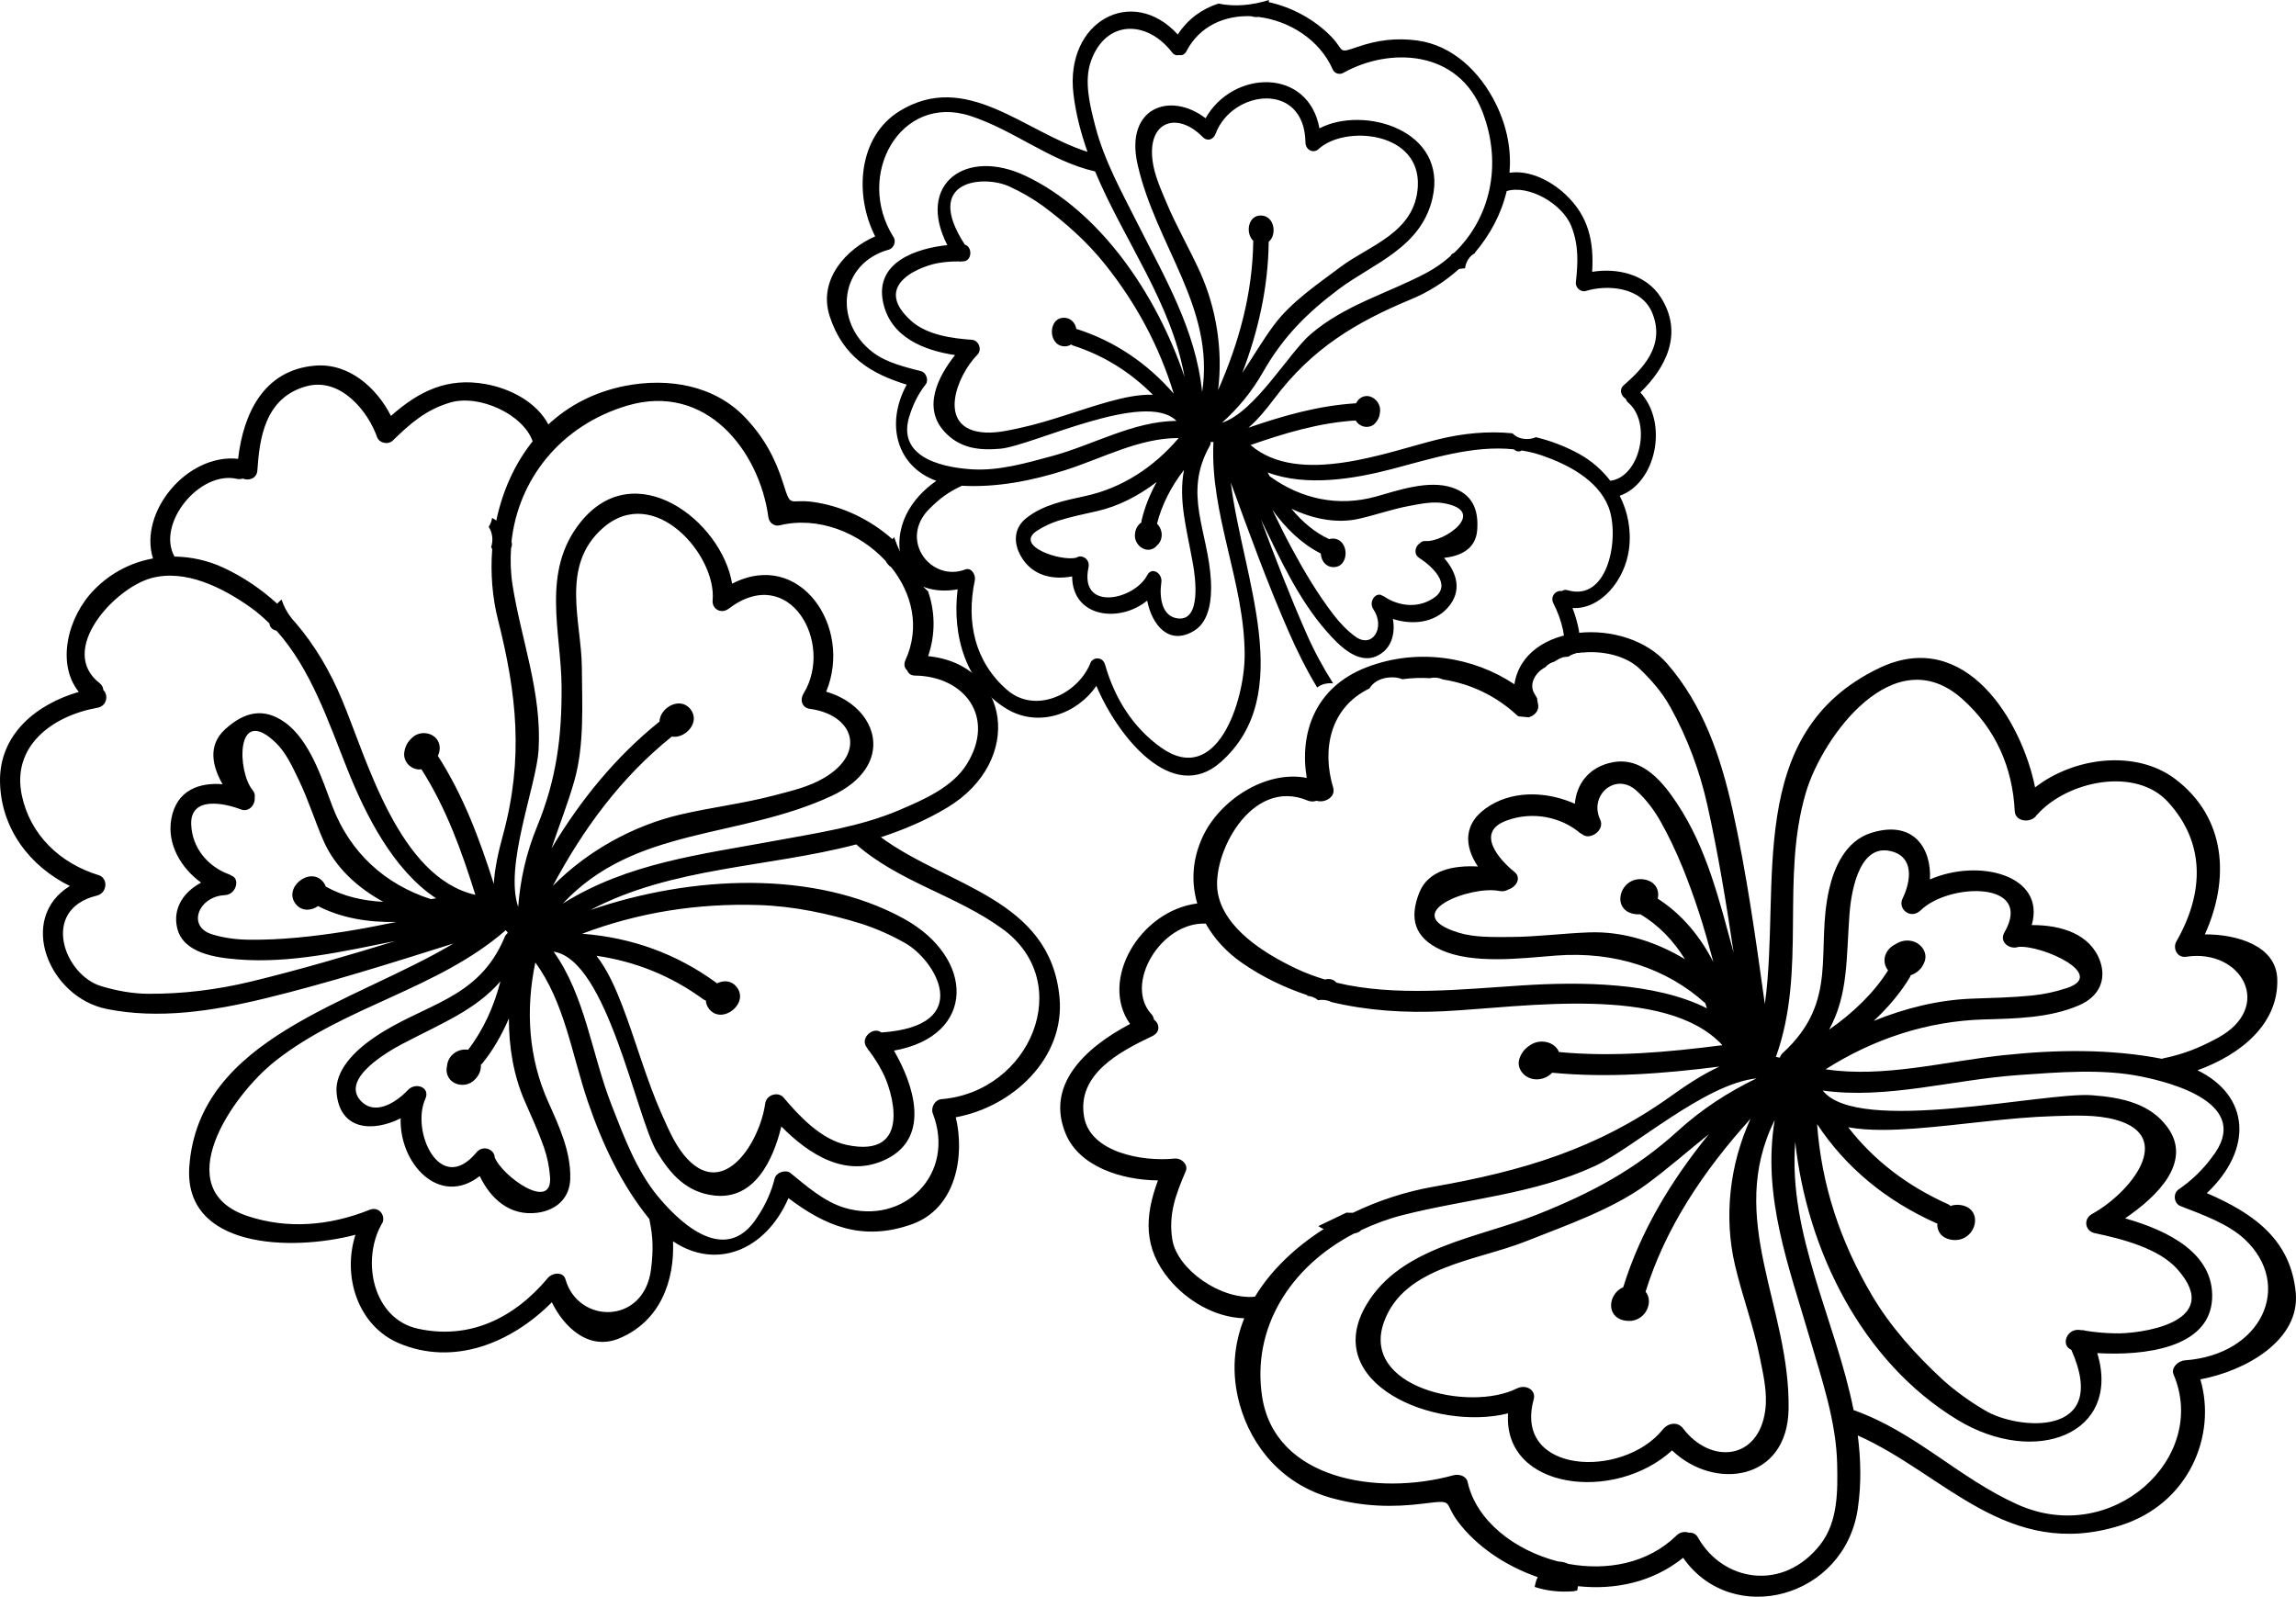 <?xml version="1.0" encoding="utf-8"?>
<!-- Generator: Adobe Illustrator 15.0.2, SVG Export Plug-In . SVG Version: 6.00 Build 0)  -->
<!DOCTYPE svg PUBLIC "-//W3C//DTD SVG 1.1//EN" "http://www.w3.org/Graphics/SVG/1.1/DTD/svg11.dtd">
<svg version="1.1" id="Layer_1" xmlns="http://www.w3.org/2000/svg" xmlns:xlink="http://www.w3.org/1999/xlink" x="0px" y="0px"
	 width="548.565px" height="381.518px" viewBox="0 0.001 548.565 381.518" enable-background="new 0 0.001 548.565 381.518"
	 xml:space="preserve">
<g>
	<path d="M548.506,308.903c-1.172-12.563-9.848-18.918-21.244-23.814c11.142-10.551,10.241-23.271-2.229-29.362
		c10.375-3.755,19.381-11.086,19.059-21.772c-0.233-7.939-9.489-10.728-17.302-10.7c6.017-13.274,5.11-27.96-7.154-37.177
		c-9.329-6.987-24.041-5.224-33.407,2.062c-3.182-15.805-16.615-38.377-37.219-28.525c-32.597,15.582-23.406,52.152-27.352,80.301
		c-2.162-15.534-4.34-31.228-7.696-46.361c-2.797-12.583-6.981-25.075-15.704-35.058c-9.865-11.313-34.146-9.788-36.434,4.998
		c-9.799-6.537-23.076-8.772-35.325-4.052c-12.5,4.817-16.042,15.958-14.286,26.425c-9.811-1.915-20.836,5.325-24.886,14.112
		c-2.502,5.408-2.755,10.879-1.274,15.889c-13.796,1.775-23.444,18.412-16.055,28.795c-11.016,5.804-20.295,14.775-15.303,26.417
		c3.281,7.601,13.088,10.867,21.965,10.963c-3.206,8.643-3.503,16.213,2.736,23.682c4.129,4.939,10.715,9.061,17.883,9.258
		c-2.514,6.246-3.137,13.162-1.103,20.539c2.91,10.436,10.481,19.334,22.207,22.477c7.259,1.951,14.091,2.234,21.812,1.256
		c7.47-0.959,4.613-0.379,8.14,4.32c4.405,5.855,11.312,10.578,19.074,13.268c-0.185,0.338-0.354,0.709-0.468,1.135
		c-0.098,0.398-0.188,0.797-0.281,1.197c2.859,0.939,5.928,1.297,9.311,1.031c0.297-0.08,0.588-0.139,0.873-0.184
		c0.055-0.342,0.113-0.686,0.168-1.023c8.793,0.947,17.838-0.922,25.122-6.783c11.745,16.777,38.636,9.68,41.747-11.816
		c0.863-5.932,0.706-11.721-0.015-17.418c20.751,9.23,35.741,29.947,62.686,21.527c16.483-5.174,23.109-21.586,19.161-34.932
		C536.599,327.555,549.551,320.194,548.506,308.903z M431.5,189.253c3.925-13.155,20.983-36.808,37.324-22.254
		c8.005,7.128,12.023,16.405,12.543,26.811c0.137,2.702,4.055,2.876,5.229,0.955c0.015-0.034,0.038-0.042,0.081-0.072
		c7.22-8.139,23.589-11.546,31.313-3.064c8.911,9.769,8.669,21.655,1.995,33.317c-0.909,1.592,0.132,4,2.384,3.655
		c13.217-2.018,21.148,12.097,7.354,19.476c-4.543,2.428-8.063,3.807-12.951,4.822c-0.098,0.01-0.136,0.057-0.234,0.09
		c-12.245-2.384-25.135-2.217-37.842-0.865c-14.162,1.51-28.622,5.459-42.518,3.371c11.377-7.225,24.217-11.518,37.84-11.915
		c7.465-0.216,15.586-0.312,22.661-3.352c4.985-2.129,6.601-6.238,5.082-10.575c-2.298-6.489-9.34-8.664-16.337-8.615
		c3.44-11.968-12.708-16.002-24.321-10.904c0.411-7.391-3.883-14.335-14.081-11.111c-6.146,1.938-8.847,8.39-10.002,13.471
		c-3.316,14.592,2.507,26.634-11.042,39.077c-0.413,0.367-0.61,0.754-0.734,1.141c-0.31-0.068-0.627-0.113-0.944-0.176
		C431.784,231.737,425.295,210.065,431.5,189.253z M458.911,217.492c6.751-6.577,27.129-7.083,19.988,5.303
		c-1.354,2.34,1.336,4.209,3.368,3.447c5.659-0.443,21.257,6.638,11.559,9.84c-2.761,0.91-5.531,1.504-8.385,1.791
		c-4.809,0.477-9.548,0.57-14.35,0.743c-7.964,0.301-15.897,2.268-23.404,5.312c3.438-3.229,6.467-6.78,8.657-10.49
		c0.08-0.139,0.08-0.27,0.137-0.408c1.52-0.512,2.747-1.59,3.35-3.273c0.807-2.225-0.886-4.511-3.219-4.943
		c-1.378-0.256-2.687,0.101-3.754,0.802c-1.146,0.565-2.07,1.504-2.452,2.768c-0.367,1.214-0.073,2.504,0.69,3.475
		c-3.318,5.332-8.484,10.293-14.074,14.151c4.616-8.413,4.073-17.126,4.865-27.639c0.293-3.881,1.828-16.857,9.792-15.018
		c5.737,1.312,4.908,7.181,2.896,11.322C453.334,217.211,456.516,219.813,458.911,217.492z M468.601,287.956
		c-0.954-0.177-1.818-0.074-2.591,0.191c-0.16-0.139-0.283-0.289-0.519-0.386c-9.901-4.438-17.815-10.558-23.914-18.41
		c5.067,0.896,10.84,0.669,15.878,0.303c11.104-0.834,22.247-2.639,33.361-2.976c4.848-0.143,10.024-0.389,14.62,0.867
		c14.412,3.931,3.674,17.383-5.596,22.518c-2.199,1.217-1.646,4.098,0.615,4.573c6.67,1.411,15.328,3.647,19.744,8.597
		c11.622,13.055-9.61,15.574-14.977,15.348c-2.356-0.033-4.648-0.26-6.926-0.615c-0.32-0.123-0.641-0.168-0.979-0.133
		c-0.106-0.02-0.222-0.027-0.321-0.047c-3.228-0.5-4.713,3.682-2.114,4.729c9.43,21.215-12.945,19.137-20.62,14.486
		c-3.64-2.125-6.995-4.561-10.066-7.299c-6.561-6.068-12.539-12.707-16.992-20.275c-7.511-12.766-12.013-26.245-13.062-40.842
		c6.823,10.324,16.355,18.248,28.479,23.684c0.079,0.04,0.16,0.031,0.24,0.059c-0.099,1.738,0.847,3.428,3.245,3.871
		C471.89,297.267,474.381,289.022,468.601,287.956z M312.417,191.275c0.765,0.315,1.499,0.281,2.147,0.052
		c1.851,0.626,4.639-0.849,3.959-3.125c-2.748-9.144-0.744-19.162,8.66-23.695c0.803-1.35,2.33-2.41,4.646-2.632
		c1.262-0.122,2.339,0.049,3.23,0.414c2.238-0.304,4.447-0.372,6.611-0.246c1.114-0.258,2.186-0.113,3.121,0.319
		c6.715,1.025,12.826,4.047,17.609,8.507c0.13,0.115,0.261,0.21,0.395,0.29c0.811,0.086,1.624,0.164,2.438,0.237
		c1.371-0.388,2.589-1.571,2.236-3.162c-0.104-0.485-0.176-0.95-0.227-1.404c-0.256-0.437-0.518-0.873-0.756-1.317
		c-1.155-2.175,0.339-4.837,2.703-6.07c0.535-0.614,1.248-1.086,2.134-1.337c0.229-0.148,0.477-0.277,0.721-0.411
		c0.337-0.228,0.713-0.417,1.134-0.551c0.789-0.338,1.633-0.604,2.504-0.812c0.605-0.272,1.312-0.429,2.116-0.429
		c0.123,0,0.24,0.01,0.359,0.018c4.962-0.492,10.394,0.851,13.487,3.782c2.932,2.781,5.479,5.731,7.41,9.188
		c4.096,7.389,7.06,15.318,8.885,23.544c2.572,11.531,4.506,23.364,6.27,35.218c-3.393-12.325-6.324-24.854-13.555-35.717
		c-3.09-4.645-8.061-11.197-15.346-9.798c-5.822,1.114-8.676,5.362-9.033,9.915c-6.145-2.752-14.02-3.347-20.163,0.35
		c-6.851,4.131-6.229,9.862-3.005,14.638c-5.687-0.306-11.819,0.776-14,6.23c-2.467,6.214-1.146,10.762,5.095,13.66
		c7.616,3.521,19.146,2.05,27.577,1.39c14.154-1.08,26.517,3.146,35.648,11.387c0.133,0.405,0.278,0.813,0.4,1.215
		c-12.463-6.276-30.313-6.35-43.989-5.481c-14.597,0.916-30.45,2.745-44.524-0.641c-0.604-0.723-1.592-1.094-2.717-0.749
		c-2.377-0.71-4.709-1.559-6.951-2.632c-7.611-3.626-17.159-9.582-18.687-18.085C289.352,204.314,298.875,185.604,312.417,191.275z
		 M392.911,210.151c-5.776-1.069-8.271,7.17-2.491,8.236c0.523,0.098,1.004,0.103,1.473,0.061c4.537,2.679,8.021,6.454,10.688,10.75
		c-6.807-4.111-14.662-6.708-22.882-6.417c-6.257,0.226-12.535,1.069-18.791,1.097c-4.079,0.01-8.576,0.161-12.421-1.029
		c-14.858-4.589,3.053-11.369,9.729-9.961c0.864,0.178,1.595-0.006,2.171-0.364c1.854-0.566,3.223-2.775,1.43-4.207
		c-3.484-2.79-9.557-9.476-1.814-12.275c6.239-2.27,12.96-0.828,17.511,3c0.16,0.128,0.317,0.169,0.48,0.265
		c1.78,1.616,5.551-0.901,4.319-3.482c-2.744-5.821,3.717-11.442,8.685-6.899c2.38,2.169,4.253,4.693,5.784,7.423
		c3.861,6.87,6.693,14.229,9.137,21.672c1.275,3.874,2.361,7.865,3.449,11.861c-3.083-5.989-7.387-11.361-13.292-15.155
		C396.504,212.759,395.629,210.653,392.911,210.151z M280.105,296.245c-0.994-6.002,0.791-10.838,3.196-16.396
		c0.661-1.555-1.002-3.191-2.685-3.021c-7.769,0.785-20.063-1.49-21.588-9.895c-1.853-10.16,8.313-15.59,16.265-19.359
		c2.056-0.979,1.737-2.987,0.406-3.976c-0.066-0.428-0.222-0.854-0.573-1.251c-6.681-7.173,2.27-22.131,12.952-21.657
		c2.019,3.606,4.979,6.823,8.673,9.389c4.859,3.362,10.098,5.876,15.618,7.721c-0.022,0.042-0.039,0.086-0.062,0.129
		c1.07,0.093,1.937,0.482,2.608,1.049c0.281-0.044,0.571-0.074,0.882-0.074c0.891,0,1.653,0.195,2.299,0.523
		c8.541,2.049,17.666,2.666,27.053,2.186c18.524-0.935,52.896-6.484,66.373,8.124c-13.14,1.679-26.061,2.866-39.059,1.634
		c-0.078-0.211-0.188-0.432-0.313-0.623c-1.219-1.869-4.15-2.49-6.329-1.172c-1.411,0.866-2.238,1.816-2.769,3.301
		c-0.806,2.217,0.881,4.513,3.231,4.946c1.759,0.325,3.43-0.34,4.577-1.508c13.283,1.284,26.507,0.222,39.943-1.464
		c-3.942,1.818-7.846,4.379-11.597,7.064c-17.653,12.639-35.424,17.896-56.746,21.644c-6.532,1.146-13.116,3.271-19.209,6.22
		c-0.034-0.001-0.041-0.014-0.081-0.01c-0.525,0.016-1.017,0.005-1.475-0.027c-2.25,1.061-4.491,2.137-6.727,3.225
		c0.401,0.255,0.827,0.494,1.303,0.697c-6.817,4.353-12.608,9.832-16.437,16.168C291.716,310.631,281.311,303.37,280.105,296.245z
		 M434.909,369.053c-8.877,11.357-23.294,8.887-29.257-1.73c-0.5-0.904-1.354-1.178-2.209-1.117
		c-0.894-0.313-1.991-0.193-2.908,0.693c-6.873,6.729-16.686,8.455-25.842,6.766c-0.744-0.363-1.561-0.545-2.369-0.557
		c-10.502-2.668-19.657-9.793-21.684-19.035c-0.302-1.363-1.994-1.959-3.404-1.574c-18.307,5.045-42.543,0.906-45.659-18.613
		c-2.604-16.473,6.612-31.197,21.948-39.16c0.714-0.096,1.285-0.371,1.676-0.792c3.099-1.474,6.4-2.696,9.906-3.599
		c15.35-3.903,31.414-4.975,46.002-11.76c9.228-4.32,26.092-19.563,38.561-20.914c-6.875,3.332-13.083,7.366-18.736,12.506
		c-10.199,9.275-20.635,14.844-33.67,20.031c-14.326,5.695-32.453,7.639-40.725,21.43c-11.324,18.879,16.2,30.451,33.775,26.08
		c-1.248,18.234,25.438,21.432,39.178,8.844c10.063,9.639,27.563,7.381,27.84-9.877c0.407-24.527-15.066-45.383-3.318-69.057
		c-3.021,18.242,3.302,34.717,8.441,52.338c2.827,9.662,6.27,19.674,6.483,29.896C439.056,356.01,439.216,363.54,434.909,369.053z
		 M414.518,302.258c1.737,7.445,4.478,14.643,5.957,22.143c0.815,4.076,1.854,8.385,1.278,12.619
		c-1.599,11.877-13.047,12.939-19.653,4.26c-1.221-1.619-3.502-1.357-4.809,0.266c-9.545,11.873-35.787,10.703-30.855-7.186
		c0.616-2.26-1.888-3.682-4.058-2.59c-11.278,5.631-37.452-0.197-31.69-15.975c4.84-13.248,22.008-14.473,33.942-19.219
		c9.455-3.762,20.488-7.563,28.673-13.535c5.293-3.873,10.024-8.095,14.979-12.028c-9.104,11.165-16.362,23.293-20.462,36.558
		c-3.543,1.506-4.299,7.102,0.373,7.963c4.646,0.855,7.162-4.291,4.974-6.895c4.737-15.295,13.839-28.895,25.071-41.313
		C413.145,278.465,411.884,290.969,414.518,302.258z M522.004,325.038c-1.648,0.125-3.34,1.814-2.704,3.34
		c8.509,19.918-14.611,41.305-37.289,31.088c-14.191-6.395-24.178-17.207-39.146-22.545c-4.304-21.529-15.682-41.965-13.942-64.062
		c2.778,25.646,15.77,52.452,38.771,66.403c18.647,11.311,39.205,3.32,33.396-15.955c10.973,0.654,26.883-1.076,27.438-13.031
		c0.486-10.766-10.441-16.24-20.798-19.17c7.837-5.313,16.029-13.504,10.224-21.635c-4.076-5.706-10.752-7.232-18.146-7.783
		c-11.28-0.846-55.959,9.591-64.313-1.116c15.328,2.142,31.142-2.616,46.815-3.704c9.604-0.676,19.909-1.541,29.181,0.332
		c7.02,1.412,27.205,6.461,16.899,19.437c-2.179,2.94-4.824,5.479-7.938,7.608c-1.362,1.06-1,3.338,0.514,3.93
		c5.215,2.039,11.348,4.193,15.334,7.918C547.995,307.063,540.489,323.702,522.004,325.038z"/>
	<path d="M253.144,238.32c-2.239-23.667-26.636-26.465-42.683-38.276c5.459-1.785,10.791-4.03,15.879-7.099
		c18.448-11.109,15.024-34.193-4.587-36.164c1.837-5.429,1.63-10.708-0.022-15.502c-3.663-3.338-6.336-7.826-8.096-12.913
		c-0.16,0.15-0.306,0.303-0.44,0.456c-5.306-4.73-12.151-7.988-19.11-8.905c-5.58-0.731-5.059,1.65-6.933-4.347
		c-1.949-6.197-4.72-11.21-9.167-15.865c-7.179-7.519-18.074-9.573-28.657-7.499c-7.473,1.482-13.547,4.773-18.313,9.208
		c-2.818-5.3-8.995-8.564-15.017-9.647c-9.104-1.636-15.894,1.674-22.593,7.611c-3.353-6.625-9.937-12.657-18.07-12.017
		c-12.449,1.002-17.212,11.631-18.448,22.271c-12.183-1.312-23.795,12.721-20.337,23.805c-5.111,0.932-10.005,3.354-14.013,7.439
		c-6.519,6.627-9.061,17.859-3.706,24.443c-10.186,2.955-19.036,10.159-18.827,21.509c0.205,11.124,7.126,20.179,16.689,24.869
		c-12.634,7.751-5.092,26.602,8.848,29.393c12.308,2.475,25.232,0.518,37.729-2.519c15.029-3.654,30.133-8.425,45.086-13.141
		c-24.203,14.45-60.916,22.474-63.124,53.305c-1.4,19.487,24.115,20.363,39.691,16.301c-3.194,10.006,0.612,21.77,10.412,25.922
		c12.913,5.449,26.631,0.135,36.515-9.799c2.851,5.875,8.797,11.688,16.118,8.623c9.86-4.119,13.226-13.873,12.833-23.197
		c10.141,6.877,22.062,2.363,27.581-10.308c8.656,6.558,17.642,10.478,29.52,6.229c10.677-3.822,12.622-16.551,10.455-25.549
		C241.973,264.477,254.491,252.806,253.144,238.32z M149.825,96.929c18.937-5.628,31.625,10.879,33.763,26.682
		c0.167,1.215,1.333,2.244,2.686,1.914c9.169-2.251,19.033,1.714,25.328,8.511c0.308,0.602,0.774,1.141,1.378,1.552
		c4.91,6.184,6.944,14.255,3.342,22.161c-0.473,1.05-0.175,1.922,0.437,2.465c0.261,0.667,0.823,1.198,1.831,1.204
		c11.871,0.142,19.427,9.957,12.342,21.258c-3.438,5.482-10.359,8.436-16.018,10.859c-9.397,4.014-19.788,5.514-29.634,7.335
		c-17.951,3.332-35.292,5.308-50.808,15.021c17.254-18.482,41.954-15.375,64.161-25.691c15.626-7.252,11.244-21.313-1.242-24.932
		c6.418-15.451-6.312-34.183-22.472-25.805c-2.484-14.979-23.155-30.92-36.197-14.713c-9.526,11.837-4.629,26.239-4.548,39.319
		c0.065,11.904-1.169,22.011-5.869,33.454c-2.605,6.342-3.998,12.649-4.502,19.17c-3.357-9.914,4.328-28.794,4.873-37.485
		c0.818-13.72-4.121-26.218-6.207-39.337c-0.471-2.998-0.568-5.977-0.366-8.904c0.239-0.464,0.279-1.005,0.106-1.581
		C123.822,114.624,133.852,101.696,149.825,96.929z M207.049,250.215c0.054,0.066,0.103,0.147,0.161,0.223
		c0.092,0.268,0.25,0.491,0.48,0.682c1.163,1.563,2.213,3.191,3.109,4.948c2.181,3.935,7.696,20.904-8.477,17.503
		c-6.137-1.294-11.36-6.881-15.1-11.313c-1.264-1.506-4.095-0.742-4.395,1.402c-1.271,9.055-9.58,22.607-18.462,13.391
		c-2.838-2.936-4.516-6.924-6.171-10.622c-3.781-8.479-6.236-17.584-9.561-26.259c-1.52-3.932-3.438-8.358-6.117-11.797
		c9.4,1.372,17.887,4.817,25.578,10.439c0.173,0.137,0.356,0.168,0.542,0.232c0.041,0.688,0.265,1.378,0.777,2.024
		c3.1,3.905,9.694-1.332,6.595-5.236c-1.286-1.62-3.175-1.64-4.723-0.856c-0.054-0.049-0.074-0.113-0.141-0.158
		c-9.414-6.881-20.144-10.804-32.063-11.714c13.689-5.17,27.63-7.289,42.029-6.862c8.534,0.254,16.786,2.034,24.731,4.483
		c3.627,1.189,7.079,2.712,10.357,4.578c7.06,3.865,17.188,19.817-5.619,21.396C208.671,245.172,205.405,247.995,207.049,250.215z
		 M164.964,169.447c-2.504-3.156-7.325-0.305-7.395,2.968c-10.579,8.491-18.964,18.891-25.79,30.282
		c1.763-5.325,3.871-10.601,5.453-16.154c2.432-8.583,1.838-18.416,1.786-27.05c-0.064-10.898-5.264-24.287,5.029-33.329
		c12.26-10.762,27.203,6.51,26.219,17.275c-0.197,2.076,2.021,3.374,3.852,1.989c14.489-11.001,25.212,8.221,17.901,20.232
		c-0.998,1.644-0.397,3.464,1.527,3.719c10.343,1.417,13.584,10.447,3.349,16.493c-3.649,2.161-7.957,3.14-11.973,4.191
		c-7.379,1.95-14.947,2.832-22.371,4.565c-11.26,2.63-22.191,8.68-30.47,17.047c7.187-13.501,16.231-25.883,28.428-35.681
		C163.69,176.574,167.455,172.584,164.964,169.447z M97.465,260.443c-3.034,3.203-8.079,6.222-11.385,2.449
		c-4.607-5.229,6.654-11.679,10.085-13.481c9.29-4.886,17.43-8.032,23.399-14.932c-1.458,5.769-4.08,11.674-7.719,16.341
		c-1.166-0.177-2.449,0.127-3.42,0.897c-1.012,0.803-1.527,1.883-1.621,2.972c-0.247,1.09-0.088,2.216,0.649,3.146
		c1.252,1.578,3.959,1.914,5.69,0.399c1.312-1.138,1.844-2.502,1.75-3.851c0.107-0.098,0.225-0.15,0.322-0.268
		c2.575-3.16,4.696-6.885,6.374-10.783c-0.013,6.878,1.114,13.639,3.771,19.74c1.607,3.676,3.267,7.271,4.601,11.076
		c0.79,2.26,1.267,4.582,1.453,7.023c0.649,8.59-11.543-0.229-13.221-4.66c-0.053-1.838-2.746-3.096-4.381-1.125
		c-8.662,10.419-15.696-5.088-12.187-12.838C102.861,259.805,99.32,258.479,97.465,260.443z M55.281,209.22
		c-0.147-0.083-0.244-0.185-0.418-0.252c-5.162-1.855-8.949-6.313-9.176-11.922c-0.297-6.955,8.03-5.125,11.855-3.647
		c1.964,0.762,3.474-1.168,3.308-2.792c0.116-0.577,0.014-1.2-0.467-1.778c-3.739-4.438-4.149-20.653,5.5-11.369
		c2.499,2.4,4.014,5.837,5.508,8.905c2.276,4.708,3.817,9.766,5.913,14.554c2.759,6.29,8.016,11.128,14.267,14.561
		c-4.896-0.25-9.617-1.325-13.73-3.638c-0.133-0.368-0.315-0.727-0.596-1.081c-3.099-3.901-9.689,1.331-6.591,5.232
		c1.458,1.837,3.7,1.634,5.335,0.508c5.629,2.887,12.109,3.925,18.702,3.795c-4.042,0.814-8.081,1.626-12.079,2.251
		c-7.683,1.203-15.432,2.08-23.115,1.985c-3.051-0.036-6.04-0.413-8.893-1.313c-5.968-1.874-3.221-9.02,3.093-9.336
		C56.502,213.754,57.408,209.896,55.281,209.22z M102.933,214.833c-10.87-3.493-19.269-11.049-23.492-22.116
		c-2.499-6.6-5.401-15.856-11.412-20.137c-4.939-3.504-9.569-2.639-14.326,1.75c-4.167,3.863-2.898,8.908-0.526,13.054
		c-5.54-0.471-10.992,1.4-12.236,8.229c-1.11,6.123,2.33,11.793,7.1,15.281c-4.018,2.127-6.839,6.002-5.713,10.829
		c1.404,6.041,9.205,7.1,14.576,7.522c12.561,0.995,25.059-1.917,37.54-4.399c-11.453,3.513-22.948,6.891-34.403,9.665
		c-8.17,1.988-16.487,2.997-24.729,2.94c-3.861-0.039-7.487-0.749-11.1-1.813c-8.873-2.625-14.678-18.293-1.119-21.634
		c1.889-0.459,2.436-2.374,1.892-3.633c-0.006-0.006-0.012-0.031-0.023-0.045c-0.035-0.099-0.104-0.174-0.158-0.262
		c-0.232-0.404-0.583-0.749-1.172-0.938c-9.232-2.81-16.417-9.581-18.419-19.097c-2.461-11.683,7.163-18.974,18.074-20.921
		c2.322-0.42,2.641-3.115,1.39-4.249c-0.03-0.582-0.269-1.146-0.837-1.591c-10.15-7.853,3.398-22.639,12.21-25.108
		c8.312-2.324,17.253,2.413,23.358,6.646c1.804,1.248,3.436,2.651,4.957,4.147c0.099,0.983,0.801,1.574,1.682,1.733
		c8.263,9.183,12.43,21.833,16.966,33.165c4.239,10.624,10.874,23.994,21.18,30.791
		C103.777,214.712,103.353,214.769,102.933,214.833z M81.757,167.299c-2.834-6.809-6.477-13.043-11.062-18.399
		c-0.387-0.397-0.747-0.82-1.089-1.257c-0.019-0.021-0.036-0.042-0.054-0.063c0.001-0.001,0.002-0.002,0.003-0.004
		c-0.979-1.268-1.761-2.7-2.278-4.312c-0.376,0.297-0.735,0.616-1.055,0.981c-3.712-3.392-7.932-6.299-12.783-8.574
		c-3.698-1.728-7.719-2.638-11.748-2.68c-4.364-7.828,5.977-20.651,14.973-18.563c0.49,0.104,0.937,0.044,1.352-0.08
		c1.388,0.595,3.335,0.016,3.472-1.928c0.511-7.508,1.72-17.356,11.662-20.111c8.22-2.286,14.817,6.016,16.958,12.168
		c0.466,1.333,2.57,1.915,3.743,0.783c4.181-4.074,7.931-7.388,13.77-9.092c6.936-2.003,17.382,2.847,19.644,9.275
		c-4.37,5.458-7.233,12.042-8.691,18.937c-0.324-0.245-0.658-0.45-0.997-0.637c-0.114,0.771-0.394,1.509-0.822,2.149
		c0.929,1.376,1.127,3.233,0.593,4.815c0.072,0.145,0.146,0.286,0.216,0.441c0.011,0.033,0.025,0.032,0.038,0.056
		c-0.447,5.779,0.038,11.589,1.398,16.962c4.431,17.536,6.175,33.022,1.151,51.436c-1.069,3.911-1.965,7.886-2.171,11.587
		c-3.409-10.775-7.305-21.135-13.363-30.584c0.643-1.339,0.634-2.864-0.309-4.052c-1.261-1.588-3.971-1.917-5.698-0.408
		c-1.157,1.004-1.72,2.012-1.989,3.425c-0.401,2.176,1.244,4.123,3.396,4.276c0.222,0.013,0.46,0.007,0.684-0.022
		c5.905,9.257,9.575,19.442,12.879,29.991C95.308,209.657,87.721,181.589,81.757,167.299z M155.553,303.233
		c-1.648,13.367-17.431,13.172-20.455,2.426c-0.514-1.832-3.09-1.631-4.207-0.301c-8.174,9.77-18.919,14.805-31.099,12.102
		c-10.573-2.338-13.491-16.018-8.729-24.76c0.012-0.043,0.01-0.064,0.036-0.092c1.319-1.665-0.282-4.537-2.795-3.535
		c-9.675,3.856-19.608,4.627-29.05,1.523c-19.276-6.328-3.995-28.785,6.551-37.104c16.686-13.151,38.824-17.125,55.029-31.229
		c0.17,0.212,0.33,0.433,0.507,0.638c-0.309,0.25-0.589,0.558-0.77,1.017c-6.357,15.249-19.474,15.792-31.553,24.241
		c-4.207,2.939-9.095,7.598-8.599,13.004c0.814,8.973,8.723,9.361,15.308,6.037c-0.375,10.801,9.244,21.275,18.886,13.811
		c2.53,5.271,7.102,9.67,13.864,8.748c4.51-0.631,7.66-3.52,7.768-8.131c0.166-6.553-2.734-12.688-5.283-18.381
		c-4.651-10.391-5.462-21.782-3.063-33.271c7.015,9.581,8.736,22.045,12.569,33.297c3.445,10.089,8.034,19.835,14.713,28.055
		c0.004,0.088-0.022,0.139,0.004,0.213C156.057,295.625,156.096,298.831,155.553,303.233z M224.907,262.635
		c-1.622,0.146-2.542,2.104-2.048,3.393c5.582,14.422-6.822,26.848-21.122,22.543c-4.862-1.474-9.083-5.197-12.861-8.279
		c-1.094-0.896-3.304-0.238-3.77,1.217c-0.794,3.207-2.134,6.232-4.013,9.066c-8.036,13.033-20.063-0.063-23.934-4.756
		c-5.118-6.195-8.12-14.287-11.038-21.771c-4.773-12.213-6.256-26.025-13.847-36.659c12.834,1.904,19.758,39.704,24.677,47.827
		c3.223,5.328,7.071,9.717,13.772,10.447c9.544,1.041,13.999-8.451,15.956-16.504c6.479,6.577,15.492,12.551,25.123,7.791
		c10.691-5.295,6.415-17.947,1.783-25.918c19.706-3.505,19.425-22.2,2.255-31.583c-21.179-11.578-50.389-10.389-74.785-2.01
		c19.5-10.322,42.31-10.12,63.515-15.675c10.37,9.061,23.9,12.145,34.952,20.189C257.177,234.808,246.191,260.895,224.907,262.635z"
		/>
	<path d="M396.813,71.058c-3.595-5.635-10.608-7.072-16.408-6.105c0.432-7.224-0.828-13.253-6.324-18.437
		c-3.637-3.429-8.715-5.919-13.422-5.236c0.438-5.24-0.482-10.791-3.225-16.395c-3.896-7.924-10.537-14.083-18.773-15.2
		c-5.102-0.692-9.604-0.116-14.443,1.564c-4.682,1.633-2.933,0.839-6.13-2.47c-3.993-4.121-9.396-7.052-14.969-8.272
		c0.032-0.159,0.054-0.329,0.069-0.506c-4.053,1.275-8.178,1.665-12.069,0.857c-3.813,1.204-7.228,3.588-9.726,7.382
		c-10.868-11.911-27.018-3.138-24.918,14.25c0.576,4.798,1.789,9.363,3.35,13.793c-15.282-4.88-29.02-19.531-44.951-9.706
		c-9.741,6.03-10.908,19.802-5.777,29.91c-6.702,2.873-13.724,10.221-10.876,19.042c3.171,9.811,10.042,13.827,18.404,16.371
		c-5.231,9.662-2.204,19.628,7.086,22.991c-6.037,4.191-10.496,11.052-8.235,19.477c1.676,6.261,8.238,7.385,13.321,6.448
		c-1.372,11.217,2.036,22.742,11.792,28.604c7.416,4.44,16.657,1.321,21.359-5.546c5.104,12.145,18.185,28.446,29.709,18.231
		c18.24-16.16,5.238-44.046,2.404-66.8c4.391,12.047,8.818,24.222,13.908,35.814c1.987,4.521,4.194,8.972,6.738,13.154
		c0.67-0.531,1.531-0.898,2.604-1.001c0.43-0.042,0.83-0.033,1.209,0.014c-2.425-3.801-4.58-7.807-6.416-11.99
		c-3.89-8.828-7.42-17.972-10.84-27.153c4.572,9.363,8.885,18.942,15.678,26.697c2.904,3.317,7.398,7.924,11.873,5.962
		c3.582-1.564,4.621-5.263,3.981-8.91c4.528,1.46,9.771,1.008,13.063-2.64c3.668-4.074,2.162-8.539-0.854-11.944
		c3.764-0.424,7.549-2,7.923-6.574c0.413-5.21-1.317-8.658-5.94-10.222c-5.633-1.897-12.859,0.62-18.225,2.131
		c-9.011,2.514-17.871,0.615-25.398-4.842c-0.166-0.306-0.338-0.61-0.497-0.916c9.323,3.512,20.961,1.477,29.702-0.813
		c9.328-2.436,19.303-5.742,29.117-4.709c0.53,0.503,1.246,0.68,1.91,0.276c1.686,0.283,3.367,0.682,5.034,1.27
		c5.653,1.98,13.013,5.578,15.64,12.133c2.779,6.954,0.168,22.886-9.74,19.982c-0.559-0.16-1.028-0.047-1.407,0.212
		c-1.324-0.28-2.856,1.216-1.979,2.937c2.14,4.176,3.178,8.793,2.536,12.84c0.337-0.068,0.694-0.104,1.073-0.107
		c0.727-0.582,1.674-0.952,2.841-0.992c0.173-3.487-0.54-7.16-1.892-10.629c6.757,0.367,12.547-6.658,13.501-14.091
		c0.59-4.575-0.296-8.938-2.222-12.732c8.645-3.024,11.735-17.329,4.93-24.686C397.977,87.887,402.298,79.694,396.813,71.058z
		 M315.557,132.252c0.096,1.608,1.071,3.174,2.938,3.252c3.969,0.169,4.009-6.646,0.042-6.814c-0.36-0.016-0.673,0.035-0.97,0.125
		c-3.471-1.591-6.463-4.172-9.023-7.261c5.223,2.458,10.836,3.594,16.134,2.401c4.031-0.913,7.958-2.316,12.024-3.071
		c2.654-0.486,5.555-1.132,8.287-0.64c10.559,1.893,0.193,9.362-4.426,9.029c-0.598-0.04-1.035,0.191-1.343,0.542
		c-1.1,0.666-1.565,2.577-0.125,3.499c2.806,1.802,8.042,6.386,3.538,9.509c-3.628,2.528-8.281,2.174-11.979-0.323
		c-0.129-0.082-0.24-0.097-0.363-0.155c-1.471-1.071-3.441,1.365-2.145,3.265c2.9,4.288-0.229,9.497-4.334,6.481
		c-1.965-1.44-3.668-3.22-5.189-5.202c-3.834-4.989-7.092-10.484-10.109-16.092c-1.572-2.919-3.047-5.952-4.521-8.989
		C307.148,126.189,310.98,129.941,315.557,132.252z M217.511,98.726c0.854-2.585,2.091-4.905,3.711-6.957
		c0.683-0.999,0.01-2.761-1.089-3.051c-3.788-1.005-8.194-1.992-11.506-4.475c-9.722-7.318-8.026-21.374,3.754-24.598
		c1.049-0.292,1.826-1.829,1.12-2.96c-9.363-14.779,1.59-34.426,18.319-28.991c10.47,3.402,19.046,10.797,29.818,13.269
		c6.934,16.546,18.264,31.396,21.372,49.1c-6.73-19.986-20.333-39.691-37.99-48.046c-14.314-6.774-26.168,1.963-18.687,16.548
		c-7.27,0.768-17.301,4.004-15.368,13.536c1.749,8.583,9.917,11.638,17.222,12.744c-4.084,5.127-7.847,12.575-2.507,18.333
		c3.75,4.041,8.389,4.468,13.312,4.039c7.508-0.653,34.6-14.153,42.095-6.652c-10.391,0.1-19.777,5.721-29.775,8.42
		c-6.125,1.659-12.67,3.553-19.066,3.155C227.404,111.842,213.29,110.21,217.511,98.726z M274.104,137.425
		c-3.134,5.999-16.309,8.788-14.034-1.859c0.433-2.01-1.678-3.175-2.854-2.334c-3.601,1.014-15.117-2.766-9.415-6.439
		c1.622-1.043,3.313-1.838,5.116-2.398c3.04-0.942,6.109-1.572,9.203-2.271c5.129-1.171,9.918-3.658,14.223-6.949
		c-1.62,2.959-2.911,6.128-3.627,9.323c-0.024,0.119-0.001,0.221-0.009,0.338c-0.891,0.583-1.485,1.582-1.555,2.985
		c-0.098,1.855,1.442,3.468,3.046,3.537c0.945,0.041,1.728-0.394,2.289-1.075c0.64-0.581,1.063-1.434,1.066-2.479
		c0.008-1.005-0.433-1.992-1.115-2.67c1.137-4.612,3.549-9.147,6.449-12.856c-1.392,7.204,0.633,14.041,2.135,22.458
		c0.555,3.11,2.045,13.566-3.494,13.042c-3.988-0.367-4.576-5.113-4.059-8.629C277.79,136.994,275.218,135.305,274.104,137.425z
		 M254.274,82.755c0.656,0.028,1.198-0.155,1.65-0.456c0.131,0.09,0.24,0.197,0.412,0.246c7.301,2.355,13.629,6.272,19.105,11.778
		c-3.473-0.116-7.188,0.739-10.397,1.62c-7.071,1.962-13.982,4.696-21.153,6.266c-3.131,0.68-6.457,1.483-9.688,1.025
		c-10.141-1.422-5.729-13.333-0.676-18.488c1.198-1.22,0.285-3.438-1.28-3.55c-4.615-0.335-10.681-1.091-14.506-4.496
		c-10.075-8.977,3.271-13.46,6.806-13.907c1.542-0.25,3.078-0.339,4.629-0.324c0.232,0.06,0.45,0.057,0.663-0.012
		c0.075,0.005,0.151-0.004,0.218,0c2.2,0.018,2.365-3.468,0.471-3.993c-10.212-15.697,4.759-16.672,10.649-13.89
		c2.778,1.257,5.43,2.793,7.955,4.601c5.438,4.038,10.606,8.596,14.957,14.067c7.341,9.231,12.858,19.378,16.343,30.814
		c-6.425-7.375-14.153-12.534-23.09-15.42c-0.062-0.021-0.111-0.004-0.169-0.017c-0.268-1.387-1.208-2.616-2.855-2.687
		C250.348,75.768,250.304,82.588,254.274,82.755z M297.375,156.577c-0.034,10.879-6.604,31.608-20.037,21.997
		c-6.582-4.707-10.978-11.583-13.313-19.764c-0.607-2.124-3.193-1.803-3.588-0.143c-0.005,0.029-0.019,0.038-0.04,0.067
		c-3.14,7.292-13.147,11.908-19.805,6.095c-7.676-6.693-9.799-16.135-7.69-26.152c0.285-1.368-0.854-3.151-2.256-2.614
		c-8.219,3.145-16.093-7.102-8.525-14.562c2.493-2.455,4.52-3.958,7.508-5.338c0.061-0.019,0.08-0.06,0.136-0.099
		c8.432,0.455,16.795-1.188,24.81-3.747c8.935-2.855,17.591-7.676,27.041-7.651c-6.021,7.053-13.561,11.958-22.356,13.868
		c-4.818,1.045-10.089,2.074-14.113,5.31c-2.837,2.271-3.101,5.713-1.281,8.971c2.742,4.87,7.745,5.767,12.292,4.91
		c0.056,9.879,11.347,11.183,17.931,5.785c1.15,5.901,5.278,10.897,11.304,7.149c3.631-2.254,4.149-7.68,3.928-11.84
		c-0.641-11.945-6.742-20.799-0.307-32.241c0.197-0.338,0.254-0.669,0.258-0.99c0.215,0.019,0.433,0.017,0.649,0.027
		C289.037,122.964,297.422,139.368,297.375,156.577z M301.346,51.495c-3.188-0.135-3.841,4.237-1.916,6.043
		c-0.15,12.666-3.468,24.502-8.398,35.653c1.177-9.417-0.398-19.465-4.28-28.099c-2.562-5.693-5.726-11.071-8.127-16.837
		c-1.313-3.134-2.815-6.422-3.253-9.845c-1.239-9.593,6.01-11.777,11.979-5.675c1.105,1.139,2.541,0.663,3.082-0.776
		c3.937-10.521,21.25-12.667,21.471,2.076c0.031,1.861,1.935,2.696,3.141,1.577c6.264-5.782,24.428-4.233,23.703,8.937
		c-0.611,11.059-11.555,14.04-18.418,19.199c-5.438,4.085-11.891,8.388-16.075,14.078c-2.704,3.686-4.976,7.585-7.446,11.281
		c3.785-9.908,6.188-20.365,6.312-31.349C305.134,56.148,304.553,51.63,301.346,51.495z M291.952,101.013
		c3.838-3.442,7.106-7.365,9.805-12.098c4.863-8.541,10.589-14.171,18.082-19.81c8.236-6.188,19.667-9.851,22.409-21.741
		c3.751-16.279-16.395-22.218-27-16.698c-2.688-14.587-20.68-13.991-27.21-2.413c-8.402-6.453-19.366-2.616-16.236,11.085
		c4.442,19.472,18.521,34.176,15.413,54.301c-1.533-14.802-8.813-27.107-15.541-40.46c-3.693-7.323-7.857-14.846-9.956-22.918
		c-1.261-4.865-2.81-10.809-1.062-15.678c3.602-10.035,13.465-9.768,19.383-2.056c0.499,0.657,1.109,0.772,1.654,0.625
		c0.641,0.143,1.336-0.081,1.759-0.891c3.188-6.132,9.246-8.649,15.53-8.384c0.558,0.199,1.123,0.248,1.651,0.163
		c7.351,0.882,14.681,5.453,17.772,12.535c0.458,1.044,1.675,1.317,2.521,0.846c10.953-6.139,27.53-5.702,33.304,9.392
		c4.858,12.742,1.682,25.481-6.779,33.584c-0.445,0.161-0.764,0.446-0.938,0.826c-1.734,1.528-3.65,2.886-5.763,4.008
		c-9.245,4.892-19.504,7.621-27.701,14.703C307.873,84.437,299.813,98.483,291.952,101.013z M384.74,114.877
		c-2.006-2.621-4.553-4.821-7.449-6.419c-3.393-1.864-6.852-3.157-10.355-3.995c-0.607,0.279-1.319,0.439-2.135,0.439
		c-1.497,0-2.642-0.542-3.443-1.368c-5.877-0.582-11.856-0.002-17.797,1.46c-11.885,2.91-33.203,11.332-44.781,1.342
		c8.232-2.868,16.418-5.324,25.121-5.871c0.092,0.16,0.205,0.32,0.322,0.458c1.151,1.337,3.182,1.485,4.348,0.184
		c0.754-0.85,1.107-1.7,1.168-2.938c0.099-1.851-1.438-3.469-3.053-3.54c-1.207-0.05-2.17,0.672-2.692,1.732
		c-8.897,0.539-17.304,2.93-25.729,5.838c2.219-1.901,4.27-4.387,6.195-6.953c9.073-12.078,19.637-18.325,32.801-23.79
		c4.036-1.673,7.915-4.125,11.316-7.177c0.021-0.002,0.027,0.006,0.055-0.001c0.508-0.109,0.96-0.15,1.389-0.161
		c0.207-1.527,1.031-2.949,2.472-3.688c-0.039-0.013-0.074-0.031-0.114-0.043c3.605-4.246,6.324-9.263,7.6-14.731
		c5.14-1.587,13.311,2.946,15.463,8.445c1.801,4.639,1.563,8.678,1.063,13.361c-0.133,1.309,1.267,2.41,2.329,2.08
		c4.908-1.533,13.352-1.171,15.956,5.305c3.155,7.83-2.423,13.321-6.877,17.238c-1.15,1.017-0.558,2.57,0.495,3.195
		c0.128,0.333,0.313,0.653,0.615,0.924C394.746,101.107,391.789,114.001,384.74,114.877z"/>
</g>
</svg>

